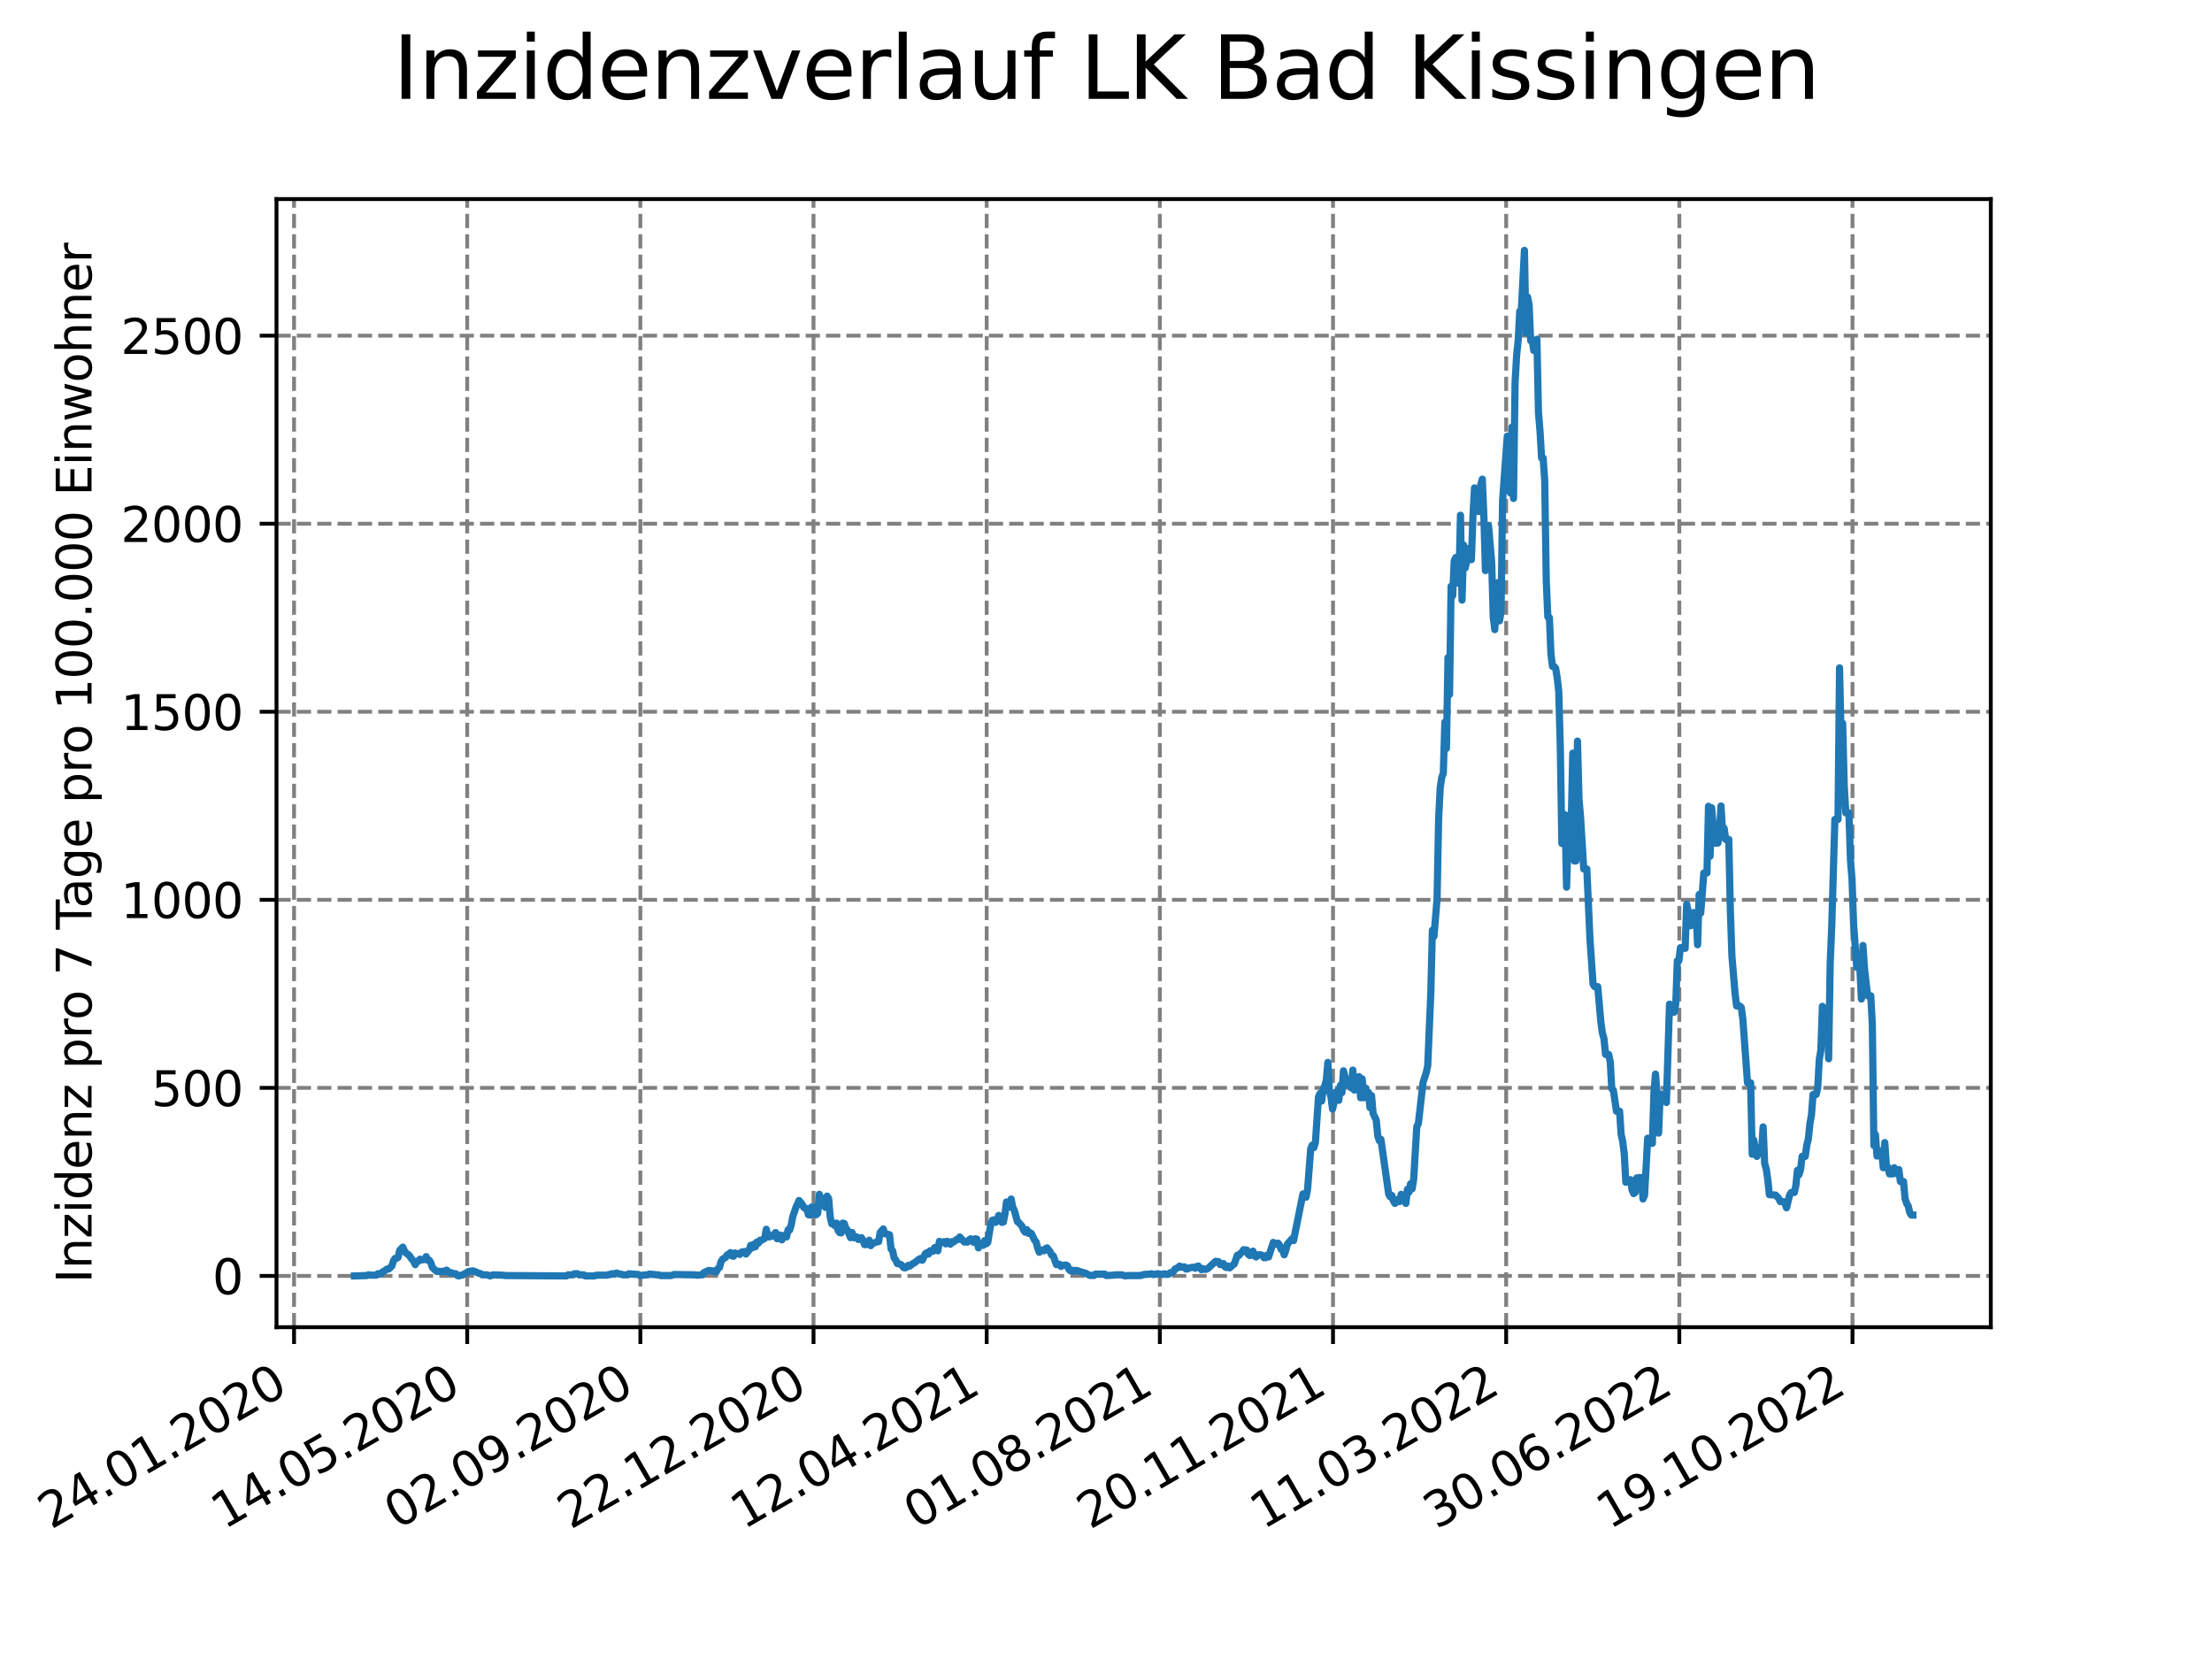 <?xml version="1.0" encoding="utf-8" standalone="no"?>
<!DOCTYPE svg PUBLIC "-//W3C//DTD SVG 1.1//EN"
  "http://www.w3.org/Graphics/SVG/1.1/DTD/svg11.dtd">
<svg xmlns:xlink="http://www.w3.org/1999/xlink" width="460.8pt" height="345.6pt" viewBox="0 0 460.8 345.6" xmlns="http://www.w3.org/2000/svg" version="1.1">
 <defs>
  <style type="text/css">*{stroke-linejoin: round; stroke-linecap: butt}</style>
 </defs>
 <g id="figure_1">
  <g id="patch_1">
   <path d="M 0 345.6 
L 460.8 345.6 
L 460.8 0 
L 0 0 
z
" style="fill: #ffffff"/>
  </g>
  <g id="axes_1">
   <g id="patch_2">
    <path d="M 57.6 276.48 
L 414.72 276.48 
L 414.72 41.472 
L 57.6 41.472 
z
" style="fill: #ffffff"/>
   </g>
   <g id="matplotlib.axis_1">
    <g id="xtick_1">
     <g id="line2d_1">
      <path d="M 61.253 276.48 
L 61.253 41.472 
" clip-path="url(#p455fd0318f)" style="fill: none; stroke-dasharray: 2.96,1.28; stroke-dashoffset: 0; stroke: #808080; stroke-width: 0.8"/>
     </g>
     <g id="line2d_2">
      <defs>
       <path id="m238f6c978f" d="M 0 0 
L 0 3.5 
" style="stroke: #000000; stroke-width: 0.8"/>
      </defs>
      <g>
       <use xlink:href="#m238f6c978f" x="61.253" y="276.48" style="stroke: #000000; stroke-width: 0.8"/>
      </g>
     </g>
     <g id="text_1">
      <!-- 24.01.2020 -->
      <g transform="translate(10.628 318.689) rotate(-30) scale(0.1 -0.1)">
       <defs>
        <path id="DejaVuSans-32" d="M 1228 531 
L 3431 531 
L 3431 0 
L 469 0 
L 469 531 
Q 828 903 1448 1529 
Q 2069 2156 2228 2338 
Q 2531 2678 2651 2914 
Q 2772 3150 2772 3378 
Q 2772 3750 2511 3984 
Q 2250 4219 1831 4219 
Q 1534 4219 1204 4116 
Q 875 4013 500 3803 
L 500 4441 
Q 881 4594 1212 4672 
Q 1544 4750 1819 4750 
Q 2544 4750 2975 4387 
Q 3406 4025 3406 3419 
Q 3406 3131 3298 2873 
Q 3191 2616 2906 2266 
Q 2828 2175 2409 1742 
Q 1991 1309 1228 531 
z
" transform="scale(0.016)"/>
        <path id="DejaVuSans-34" d="M 2419 4116 
L 825 1625 
L 2419 1625 
L 2419 4116 
z
M 2253 4666 
L 3047 4666 
L 3047 1625 
L 3713 1625 
L 3713 1100 
L 3047 1100 
L 3047 0 
L 2419 0 
L 2419 1100 
L 313 1100 
L 313 1709 
L 2253 4666 
z
" transform="scale(0.016)"/>
        <path id="DejaVuSans-2e" d="M 684 794 
L 1344 794 
L 1344 0 
L 684 0 
L 684 794 
z
" transform="scale(0.016)"/>
        <path id="DejaVuSans-30" d="M 2034 4250 
Q 1547 4250 1301 3770 
Q 1056 3291 1056 2328 
Q 1056 1369 1301 889 
Q 1547 409 2034 409 
Q 2525 409 2770 889 
Q 3016 1369 3016 2328 
Q 3016 3291 2770 3770 
Q 2525 4250 2034 4250 
z
M 2034 4750 
Q 2819 4750 3233 4129 
Q 3647 3509 3647 2328 
Q 3647 1150 3233 529 
Q 2819 -91 2034 -91 
Q 1250 -91 836 529 
Q 422 1150 422 2328 
Q 422 3509 836 4129 
Q 1250 4750 2034 4750 
z
" transform="scale(0.016)"/>
        <path id="DejaVuSans-31" d="M 794 531 
L 1825 531 
L 1825 4091 
L 703 3866 
L 703 4441 
L 1819 4666 
L 2450 4666 
L 2450 531 
L 3481 531 
L 3481 0 
L 794 0 
L 794 531 
z
" transform="scale(0.016)"/>
       </defs>
       <use xlink:href="#DejaVuSans-32"/>
       <use xlink:href="#DejaVuSans-34" x="63.623"/>
       <use xlink:href="#DejaVuSans-2e" x="127.246"/>
       <use xlink:href="#DejaVuSans-30" x="159.033"/>
       <use xlink:href="#DejaVuSans-31" x="222.656"/>
       <use xlink:href="#DejaVuSans-2e" x="286.279"/>
       <use xlink:href="#DejaVuSans-32" x="318.066"/>
       <use xlink:href="#DejaVuSans-30" x="381.689"/>
       <use xlink:href="#DejaVuSans-32" x="445.312"/>
       <use xlink:href="#DejaVuSans-30" x="508.936"/>
      </g>
     </g>
    </g>
    <g id="xtick_2">
     <g id="line2d_3">
      <path d="M 97.326 276.48 
L 97.326 41.472 
" clip-path="url(#p455fd0318f)" style="fill: none; stroke-dasharray: 2.96,1.28; stroke-dashoffset: 0; stroke: #808080; stroke-width: 0.8"/>
     </g>
     <g id="line2d_4">
      <g>
       <use xlink:href="#m238f6c978f" x="97.326" y="276.48" style="stroke: #000000; stroke-width: 0.8"/>
      </g>
     </g>
     <g id="text_2">
      <!-- 14.05.2020 -->
      <g transform="translate(46.701 318.689) rotate(-30) scale(0.1 -0.1)">
       <defs>
        <path id="DejaVuSans-35" d="M 691 4666 
L 3169 4666 
L 3169 4134 
L 1269 4134 
L 1269 2991 
Q 1406 3038 1543 3061 
Q 1681 3084 1819 3084 
Q 2600 3084 3056 2656 
Q 3513 2228 3513 1497 
Q 3513 744 3044 326 
Q 2575 -91 1722 -91 
Q 1428 -91 1123 -41 
Q 819 9 494 109 
L 494 744 
Q 775 591 1075 516 
Q 1375 441 1709 441 
Q 2250 441 2565 725 
Q 2881 1009 2881 1497 
Q 2881 1984 2565 2268 
Q 2250 2553 1709 2553 
Q 1456 2553 1204 2497 
Q 953 2441 691 2322 
L 691 4666 
z
" transform="scale(0.016)"/>
       </defs>
       <use xlink:href="#DejaVuSans-31"/>
       <use xlink:href="#DejaVuSans-34" x="63.623"/>
       <use xlink:href="#DejaVuSans-2e" x="127.246"/>
       <use xlink:href="#DejaVuSans-30" x="159.033"/>
       <use xlink:href="#DejaVuSans-35" x="222.656"/>
       <use xlink:href="#DejaVuSans-2e" x="286.279"/>
       <use xlink:href="#DejaVuSans-32" x="318.066"/>
       <use xlink:href="#DejaVuSans-30" x="381.689"/>
       <use xlink:href="#DejaVuSans-32" x="445.312"/>
       <use xlink:href="#DejaVuSans-30" x="508.936"/>
      </g>
     </g>
    </g>
    <g id="xtick_3">
     <g id="line2d_5">
      <path d="M 133.399 276.48 
L 133.399 41.472 
" clip-path="url(#p455fd0318f)" style="fill: none; stroke-dasharray: 2.96,1.28; stroke-dashoffset: 0; stroke: #808080; stroke-width: 0.8"/>
     </g>
     <g id="line2d_6">
      <g>
       <use xlink:href="#m238f6c978f" x="133.399" y="276.48" style="stroke: #000000; stroke-width: 0.8"/>
      </g>
     </g>
     <g id="text_3">
      <!-- 02.09.2020 -->
      <g transform="translate(82.774 318.689) rotate(-30) scale(0.1 -0.1)">
       <defs>
        <path id="DejaVuSans-39" d="M 703 97 
L 703 672 
Q 941 559 1184 500 
Q 1428 441 1663 441 
Q 2288 441 2617 861 
Q 2947 1281 2994 2138 
Q 2813 1869 2534 1725 
Q 2256 1581 1919 1581 
Q 1219 1581 811 2004 
Q 403 2428 403 3163 
Q 403 3881 828 4315 
Q 1253 4750 1959 4750 
Q 2769 4750 3195 4129 
Q 3622 3509 3622 2328 
Q 3622 1225 3098 567 
Q 2575 -91 1691 -91 
Q 1453 -91 1209 -44 
Q 966 3 703 97 
z
M 1959 2075 
Q 2384 2075 2632 2365 
Q 2881 2656 2881 3163 
Q 2881 3666 2632 3958 
Q 2384 4250 1959 4250 
Q 1534 4250 1286 3958 
Q 1038 3666 1038 3163 
Q 1038 2656 1286 2365 
Q 1534 2075 1959 2075 
z
" transform="scale(0.016)"/>
       </defs>
       <use xlink:href="#DejaVuSans-30"/>
       <use xlink:href="#DejaVuSans-32" x="63.623"/>
       <use xlink:href="#DejaVuSans-2e" x="127.246"/>
       <use xlink:href="#DejaVuSans-30" x="159.033"/>
       <use xlink:href="#DejaVuSans-39" x="222.656"/>
       <use xlink:href="#DejaVuSans-2e" x="286.279"/>
       <use xlink:href="#DejaVuSans-32" x="318.066"/>
       <use xlink:href="#DejaVuSans-30" x="381.689"/>
       <use xlink:href="#DejaVuSans-32" x="445.312"/>
       <use xlink:href="#DejaVuSans-30" x="508.936"/>
      </g>
     </g>
    </g>
    <g id="xtick_4">
     <g id="line2d_7">
      <path d="M 169.471 276.48 
L 169.471 41.472 
" clip-path="url(#p455fd0318f)" style="fill: none; stroke-dasharray: 2.96,1.28; stroke-dashoffset: 0; stroke: #808080; stroke-width: 0.8"/>
     </g>
     <g id="line2d_8">
      <g>
       <use xlink:href="#m238f6c978f" x="169.471" y="276.48" style="stroke: #000000; stroke-width: 0.8"/>
      </g>
     </g>
     <g id="text_4">
      <!-- 22.12.2020 -->
      <g transform="translate(118.846 318.689) rotate(-30) scale(0.1 -0.1)">
       <use xlink:href="#DejaVuSans-32"/>
       <use xlink:href="#DejaVuSans-32" x="63.623"/>
       <use xlink:href="#DejaVuSans-2e" x="127.246"/>
       <use xlink:href="#DejaVuSans-31" x="159.033"/>
       <use xlink:href="#DejaVuSans-32" x="222.656"/>
       <use xlink:href="#DejaVuSans-2e" x="286.279"/>
       <use xlink:href="#DejaVuSans-32" x="318.066"/>
       <use xlink:href="#DejaVuSans-30" x="381.689"/>
       <use xlink:href="#DejaVuSans-32" x="445.312"/>
       <use xlink:href="#DejaVuSans-30" x="508.936"/>
      </g>
     </g>
    </g>
    <g id="xtick_5">
     <g id="line2d_9">
      <path d="M 205.544 276.48 
L 205.544 41.472 
" clip-path="url(#p455fd0318f)" style="fill: none; stroke-dasharray: 2.96,1.28; stroke-dashoffset: 0; stroke: #808080; stroke-width: 0.8"/>
     </g>
     <g id="line2d_10">
      <g>
       <use xlink:href="#m238f6c978f" x="205.544" y="276.48" style="stroke: #000000; stroke-width: 0.8"/>
      </g>
     </g>
     <g id="text_5">
      <!-- 12.04.2021 -->
      <g transform="translate(154.919 318.689) rotate(-30) scale(0.1 -0.1)">
       <use xlink:href="#DejaVuSans-31"/>
       <use xlink:href="#DejaVuSans-32" x="63.623"/>
       <use xlink:href="#DejaVuSans-2e" x="127.246"/>
       <use xlink:href="#DejaVuSans-30" x="159.033"/>
       <use xlink:href="#DejaVuSans-34" x="222.656"/>
       <use xlink:href="#DejaVuSans-2e" x="286.279"/>
       <use xlink:href="#DejaVuSans-32" x="318.066"/>
       <use xlink:href="#DejaVuSans-30" x="381.689"/>
       <use xlink:href="#DejaVuSans-32" x="445.312"/>
       <use xlink:href="#DejaVuSans-31" x="508.936"/>
      </g>
     </g>
    </g>
    <g id="xtick_6">
     <g id="line2d_11">
      <path d="M 241.617 276.48 
L 241.617 41.472 
" clip-path="url(#p455fd0318f)" style="fill: none; stroke-dasharray: 2.96,1.28; stroke-dashoffset: 0; stroke: #808080; stroke-width: 0.8"/>
     </g>
     <g id="line2d_12">
      <g>
       <use xlink:href="#m238f6c978f" x="241.617" y="276.48" style="stroke: #000000; stroke-width: 0.8"/>
      </g>
     </g>
     <g id="text_6">
      <!-- 01.08.2021 -->
      <g transform="translate(190.992 318.689) rotate(-30) scale(0.1 -0.1)">
       <defs>
        <path id="DejaVuSans-38" d="M 2034 2216 
Q 1584 2216 1326 1975 
Q 1069 1734 1069 1313 
Q 1069 891 1326 650 
Q 1584 409 2034 409 
Q 2484 409 2743 651 
Q 3003 894 3003 1313 
Q 3003 1734 2745 1975 
Q 2488 2216 2034 2216 
z
M 1403 2484 
Q 997 2584 770 2862 
Q 544 3141 544 3541 
Q 544 4100 942 4425 
Q 1341 4750 2034 4750 
Q 2731 4750 3128 4425 
Q 3525 4100 3525 3541 
Q 3525 3141 3298 2862 
Q 3072 2584 2669 2484 
Q 3125 2378 3379 2068 
Q 3634 1759 3634 1313 
Q 3634 634 3220 271 
Q 2806 -91 2034 -91 
Q 1263 -91 848 271 
Q 434 634 434 1313 
Q 434 1759 690 2068 
Q 947 2378 1403 2484 
z
M 1172 3481 
Q 1172 3119 1398 2916 
Q 1625 2713 2034 2713 
Q 2441 2713 2670 2916 
Q 2900 3119 2900 3481 
Q 2900 3844 2670 4047 
Q 2441 4250 2034 4250 
Q 1625 4250 1398 4047 
Q 1172 3844 1172 3481 
z
" transform="scale(0.016)"/>
       </defs>
       <use xlink:href="#DejaVuSans-30"/>
       <use xlink:href="#DejaVuSans-31" x="63.623"/>
       <use xlink:href="#DejaVuSans-2e" x="127.246"/>
       <use xlink:href="#DejaVuSans-30" x="159.033"/>
       <use xlink:href="#DejaVuSans-38" x="222.656"/>
       <use xlink:href="#DejaVuSans-2e" x="286.279"/>
       <use xlink:href="#DejaVuSans-32" x="318.066"/>
       <use xlink:href="#DejaVuSans-30" x="381.689"/>
       <use xlink:href="#DejaVuSans-32" x="445.312"/>
       <use xlink:href="#DejaVuSans-31" x="508.936"/>
      </g>
     </g>
    </g>
    <g id="xtick_7">
     <g id="line2d_13">
      <path d="M 277.69 276.48 
L 277.69 41.472 
" clip-path="url(#p455fd0318f)" style="fill: none; stroke-dasharray: 2.96,1.28; stroke-dashoffset: 0; stroke: #808080; stroke-width: 0.8"/>
     </g>
     <g id="line2d_14">
      <g>
       <use xlink:href="#m238f6c978f" x="277.69" y="276.48" style="stroke: #000000; stroke-width: 0.8"/>
      </g>
     </g>
     <g id="text_7">
      <!-- 20.11.2021 -->
      <g transform="translate(227.064 318.689) rotate(-30) scale(0.1 -0.1)">
       <use xlink:href="#DejaVuSans-32"/>
       <use xlink:href="#DejaVuSans-30" x="63.623"/>
       <use xlink:href="#DejaVuSans-2e" x="127.246"/>
       <use xlink:href="#DejaVuSans-31" x="159.033"/>
       <use xlink:href="#DejaVuSans-31" x="222.656"/>
       <use xlink:href="#DejaVuSans-2e" x="286.279"/>
       <use xlink:href="#DejaVuSans-32" x="318.066"/>
       <use xlink:href="#DejaVuSans-30" x="381.689"/>
       <use xlink:href="#DejaVuSans-32" x="445.312"/>
       <use xlink:href="#DejaVuSans-31" x="508.936"/>
      </g>
     </g>
    </g>
    <g id="xtick_8">
     <g id="line2d_15">
      <path d="M 313.762 276.48 
L 313.762 41.472 
" clip-path="url(#p455fd0318f)" style="fill: none; stroke-dasharray: 2.96,1.28; stroke-dashoffset: 0; stroke: #808080; stroke-width: 0.8"/>
     </g>
     <g id="line2d_16">
      <g>
       <use xlink:href="#m238f6c978f" x="313.762" y="276.48" style="stroke: #000000; stroke-width: 0.8"/>
      </g>
     </g>
     <g id="text_8">
      <!-- 11.03.2022 -->
      <g transform="translate(263.137 318.689) rotate(-30) scale(0.1 -0.1)">
       <defs>
        <path id="DejaVuSans-33" d="M 2597 2516 
Q 3050 2419 3304 2112 
Q 3559 1806 3559 1356 
Q 3559 666 3084 287 
Q 2609 -91 1734 -91 
Q 1441 -91 1130 -33 
Q 819 25 488 141 
L 488 750 
Q 750 597 1062 519 
Q 1375 441 1716 441 
Q 2309 441 2620 675 
Q 2931 909 2931 1356 
Q 2931 1769 2642 2001 
Q 2353 2234 1838 2234 
L 1294 2234 
L 1294 2753 
L 1863 2753 
Q 2328 2753 2575 2939 
Q 2822 3125 2822 3475 
Q 2822 3834 2567 4026 
Q 2313 4219 1838 4219 
Q 1578 4219 1281 4162 
Q 984 4106 628 3988 
L 628 4550 
Q 988 4650 1302 4700 
Q 1616 4750 1894 4750 
Q 2613 4750 3031 4423 
Q 3450 4097 3450 3541 
Q 3450 3153 3228 2886 
Q 3006 2619 2597 2516 
z
" transform="scale(0.016)"/>
       </defs>
       <use xlink:href="#DejaVuSans-31"/>
       <use xlink:href="#DejaVuSans-31" x="63.623"/>
       <use xlink:href="#DejaVuSans-2e" x="127.246"/>
       <use xlink:href="#DejaVuSans-30" x="159.033"/>
       <use xlink:href="#DejaVuSans-33" x="222.656"/>
       <use xlink:href="#DejaVuSans-2e" x="286.279"/>
       <use xlink:href="#DejaVuSans-32" x="318.066"/>
       <use xlink:href="#DejaVuSans-30" x="381.689"/>
       <use xlink:href="#DejaVuSans-32" x="445.312"/>
       <use xlink:href="#DejaVuSans-32" x="508.936"/>
      </g>
     </g>
    </g>
    <g id="xtick_9">
     <g id="line2d_17">
      <path d="M 349.835 276.48 
L 349.835 41.472 
" clip-path="url(#p455fd0318f)" style="fill: none; stroke-dasharray: 2.96,1.28; stroke-dashoffset: 0; stroke: #808080; stroke-width: 0.8"/>
     </g>
     <g id="line2d_18">
      <g>
       <use xlink:href="#m238f6c978f" x="349.835" y="276.48" style="stroke: #000000; stroke-width: 0.8"/>
      </g>
     </g>
     <g id="text_9">
      <!-- 30.06.2022 -->
      <g transform="translate(299.21 318.689) rotate(-30) scale(0.1 -0.1)">
       <defs>
        <path id="DejaVuSans-36" d="M 2113 2584 
Q 1688 2584 1439 2293 
Q 1191 2003 1191 1497 
Q 1191 994 1439 701 
Q 1688 409 2113 409 
Q 2538 409 2786 701 
Q 3034 994 3034 1497 
Q 3034 2003 2786 2293 
Q 2538 2584 2113 2584 
z
M 3366 4563 
L 3366 3988 
Q 3128 4100 2886 4159 
Q 2644 4219 2406 4219 
Q 1781 4219 1451 3797 
Q 1122 3375 1075 2522 
Q 1259 2794 1537 2939 
Q 1816 3084 2150 3084 
Q 2853 3084 3261 2657 
Q 3669 2231 3669 1497 
Q 3669 778 3244 343 
Q 2819 -91 2113 -91 
Q 1303 -91 875 529 
Q 447 1150 447 2328 
Q 447 3434 972 4092 
Q 1497 4750 2381 4750 
Q 2619 4750 2861 4703 
Q 3103 4656 3366 4563 
z
" transform="scale(0.016)"/>
       </defs>
       <use xlink:href="#DejaVuSans-33"/>
       <use xlink:href="#DejaVuSans-30" x="63.623"/>
       <use xlink:href="#DejaVuSans-2e" x="127.246"/>
       <use xlink:href="#DejaVuSans-30" x="159.033"/>
       <use xlink:href="#DejaVuSans-36" x="222.656"/>
       <use xlink:href="#DejaVuSans-2e" x="286.279"/>
       <use xlink:href="#DejaVuSans-32" x="318.066"/>
       <use xlink:href="#DejaVuSans-30" x="381.689"/>
       <use xlink:href="#DejaVuSans-32" x="445.312"/>
       <use xlink:href="#DejaVuSans-32" x="508.936"/>
      </g>
     </g>
    </g>
    <g id="xtick_10">
     <g id="line2d_19">
      <path d="M 385.908 276.48 
L 385.908 41.472 
" clip-path="url(#p455fd0318f)" style="fill: none; stroke-dasharray: 2.96,1.28; stroke-dashoffset: 0; stroke: #808080; stroke-width: 0.8"/>
     </g>
     <g id="line2d_20">
      <g>
       <use xlink:href="#m238f6c978f" x="385.908" y="276.48" style="stroke: #000000; stroke-width: 0.8"/>
      </g>
     </g>
     <g id="text_10">
      <!-- 19.10.2022 -->
      <g transform="translate(335.283 318.689) rotate(-30) scale(0.1 -0.1)">
       <use xlink:href="#DejaVuSans-31"/>
       <use xlink:href="#DejaVuSans-39" x="63.623"/>
       <use xlink:href="#DejaVuSans-2e" x="127.246"/>
       <use xlink:href="#DejaVuSans-31" x="159.033"/>
       <use xlink:href="#DejaVuSans-30" x="222.656"/>
       <use xlink:href="#DejaVuSans-2e" x="286.279"/>
       <use xlink:href="#DejaVuSans-32" x="318.066"/>
       <use xlink:href="#DejaVuSans-30" x="381.689"/>
       <use xlink:href="#DejaVuSans-32" x="445.312"/>
       <use xlink:href="#DejaVuSans-32" x="508.936"/>
      </g>
     </g>
    </g>
   </g>
   <g id="matplotlib.axis_2">
    <g id="ytick_1">
     <g id="line2d_21">
      <path d="M 57.6 265.798 
L 414.72 265.798 
" clip-path="url(#p455fd0318f)" style="fill: none; stroke-dasharray: 2.96,1.28; stroke-dashoffset: 0; stroke: #808080; stroke-width: 0.8"/>
     </g>
     <g id="line2d_22">
      <defs>
       <path id="mfab8d29eee" d="M 0 0 
L -3.5 0 
" style="stroke: #000000; stroke-width: 0.8"/>
      </defs>
      <g>
       <use xlink:href="#mfab8d29eee" x="57.6" y="265.798" style="stroke: #000000; stroke-width: 0.8"/>
      </g>
     </g>
     <g id="text_11">
      <!-- 0 -->
      <g transform="translate(44.237 269.597) scale(0.1 -0.1)">
       <use xlink:href="#DejaVuSans-30"/>
      </g>
     </g>
    </g>
    <g id="ytick_2">
     <g id="line2d_23">
      <path d="M 57.6 226.623 
L 414.72 226.623 
" clip-path="url(#p455fd0318f)" style="fill: none; stroke-dasharray: 2.96,1.28; stroke-dashoffset: 0; stroke: #808080; stroke-width: 0.8"/>
     </g>
     <g id="line2d_24">
      <g>
       <use xlink:href="#mfab8d29eee" x="57.6" y="226.623" style="stroke: #000000; stroke-width: 0.8"/>
      </g>
     </g>
     <g id="text_12">
      <!-- 500 -->
      <g transform="translate(31.512 230.422) scale(0.1 -0.1)">
       <use xlink:href="#DejaVuSans-35"/>
       <use xlink:href="#DejaVuSans-30" x="63.623"/>
       <use xlink:href="#DejaVuSans-30" x="127.246"/>
      </g>
     </g>
    </g>
    <g id="ytick_3">
     <g id="line2d_25">
      <path d="M 57.6 187.448 
L 414.72 187.448 
" clip-path="url(#p455fd0318f)" style="fill: none; stroke-dasharray: 2.96,1.28; stroke-dashoffset: 0; stroke: #808080; stroke-width: 0.8"/>
     </g>
     <g id="line2d_26">
      <g>
       <use xlink:href="#mfab8d29eee" x="57.6" y="187.448" style="stroke: #000000; stroke-width: 0.8"/>
      </g>
     </g>
     <g id="text_13">
      <!-- 1000 -->
      <g transform="translate(25.15 191.247) scale(0.1 -0.1)">
       <use xlink:href="#DejaVuSans-31"/>
       <use xlink:href="#DejaVuSans-30" x="63.623"/>
       <use xlink:href="#DejaVuSans-30" x="127.246"/>
       <use xlink:href="#DejaVuSans-30" x="190.869"/>
      </g>
     </g>
    </g>
    <g id="ytick_4">
     <g id="line2d_27">
      <path d="M 57.6 148.273 
L 414.72 148.273 
" clip-path="url(#p455fd0318f)" style="fill: none; stroke-dasharray: 2.96,1.28; stroke-dashoffset: 0; stroke: #808080; stroke-width: 0.8"/>
     </g>
     <g id="line2d_28">
      <g>
       <use xlink:href="#mfab8d29eee" x="57.6" y="148.273" style="stroke: #000000; stroke-width: 0.8"/>
      </g>
     </g>
     <g id="text_14">
      <!-- 1500 -->
      <g transform="translate(25.15 152.072) scale(0.1 -0.1)">
       <use xlink:href="#DejaVuSans-31"/>
       <use xlink:href="#DejaVuSans-35" x="63.623"/>
       <use xlink:href="#DejaVuSans-30" x="127.246"/>
       <use xlink:href="#DejaVuSans-30" x="190.869"/>
      </g>
     </g>
    </g>
    <g id="ytick_5">
     <g id="line2d_29">
      <path d="M 57.6 109.098 
L 414.72 109.098 
" clip-path="url(#p455fd0318f)" style="fill: none; stroke-dasharray: 2.96,1.28; stroke-dashoffset: 0; stroke: #808080; stroke-width: 0.8"/>
     </g>
     <g id="line2d_30">
      <g>
       <use xlink:href="#mfab8d29eee" x="57.6" y="109.098" style="stroke: #000000; stroke-width: 0.8"/>
      </g>
     </g>
     <g id="text_15">
      <!-- 2000 -->
      <g transform="translate(25.15 112.897) scale(0.1 -0.1)">
       <use xlink:href="#DejaVuSans-32"/>
       <use xlink:href="#DejaVuSans-30" x="63.623"/>
       <use xlink:href="#DejaVuSans-30" x="127.246"/>
       <use xlink:href="#DejaVuSans-30" x="190.869"/>
      </g>
     </g>
    </g>
    <g id="ytick_6">
     <g id="line2d_31">
      <path d="M 57.6 69.923 
L 414.72 69.923 
" clip-path="url(#p455fd0318f)" style="fill: none; stroke-dasharray: 2.96,1.28; stroke-dashoffset: 0; stroke: #808080; stroke-width: 0.8"/>
     </g>
     <g id="line2d_32">
      <g>
       <use xlink:href="#mfab8d29eee" x="57.6" y="69.923" style="stroke: #000000; stroke-width: 0.8"/>
      </g>
     </g>
     <g id="text_16">
      <!-- 2500 -->
      <g transform="translate(25.15 73.722) scale(0.1 -0.1)">
       <use xlink:href="#DejaVuSans-32"/>
       <use xlink:href="#DejaVuSans-35" x="63.623"/>
       <use xlink:href="#DejaVuSans-30" x="127.246"/>
       <use xlink:href="#DejaVuSans-30" x="190.869"/>
      </g>
     </g>
    </g>
    <g id="text_17">
     <!-- Inzidenz pro 7 Tage pro 100.000 Einwohner -->
     <g transform="translate(19.07 267.301) rotate(-90) scale(0.1 -0.1)">
      <defs>
       <path id="DejaVuSans-49" d="M 628 4666 
L 1259 4666 
L 1259 0 
L 628 0 
L 628 4666 
z
" transform="scale(0.016)"/>
       <path id="DejaVuSans-6e" d="M 3513 2113 
L 3513 0 
L 2938 0 
L 2938 2094 
Q 2938 2591 2744 2837 
Q 2550 3084 2163 3084 
Q 1697 3084 1428 2787 
Q 1159 2491 1159 1978 
L 1159 0 
L 581 0 
L 581 3500 
L 1159 3500 
L 1159 2956 
Q 1366 3272 1645 3428 
Q 1925 3584 2291 3584 
Q 2894 3584 3203 3211 
Q 3513 2838 3513 2113 
z
" transform="scale(0.016)"/>
       <path id="DejaVuSans-7a" d="M 353 3500 
L 3084 3500 
L 3084 2975 
L 922 459 
L 3084 459 
L 3084 0 
L 275 0 
L 275 525 
L 2438 3041 
L 353 3041 
L 353 3500 
z
" transform="scale(0.016)"/>
       <path id="DejaVuSans-69" d="M 603 3500 
L 1178 3500 
L 1178 0 
L 603 0 
L 603 3500 
z
M 603 4863 
L 1178 4863 
L 1178 4134 
L 603 4134 
L 603 4863 
z
" transform="scale(0.016)"/>
       <path id="DejaVuSans-64" d="M 2906 2969 
L 2906 4863 
L 3481 4863 
L 3481 0 
L 2906 0 
L 2906 525 
Q 2725 213 2448 61 
Q 2172 -91 1784 -91 
Q 1150 -91 751 415 
Q 353 922 353 1747 
Q 353 2572 751 3078 
Q 1150 3584 1784 3584 
Q 2172 3584 2448 3432 
Q 2725 3281 2906 2969 
z
M 947 1747 
Q 947 1113 1208 752 
Q 1469 391 1925 391 
Q 2381 391 2643 752 
Q 2906 1113 2906 1747 
Q 2906 2381 2643 2742 
Q 2381 3103 1925 3103 
Q 1469 3103 1208 2742 
Q 947 2381 947 1747 
z
" transform="scale(0.016)"/>
       <path id="DejaVuSans-65" d="M 3597 1894 
L 3597 1613 
L 953 1613 
Q 991 1019 1311 708 
Q 1631 397 2203 397 
Q 2534 397 2845 478 
Q 3156 559 3463 722 
L 3463 178 
Q 3153 47 2828 -22 
Q 2503 -91 2169 -91 
Q 1331 -91 842 396 
Q 353 884 353 1716 
Q 353 2575 817 3079 
Q 1281 3584 2069 3584 
Q 2775 3584 3186 3129 
Q 3597 2675 3597 1894 
z
M 3022 2063 
Q 3016 2534 2758 2815 
Q 2500 3097 2075 3097 
Q 1594 3097 1305 2825 
Q 1016 2553 972 2059 
L 3022 2063 
z
" transform="scale(0.016)"/>
       <path id="DejaVuSans-20" transform="scale(0.016)"/>
       <path id="DejaVuSans-70" d="M 1159 525 
L 1159 -1331 
L 581 -1331 
L 581 3500 
L 1159 3500 
L 1159 2969 
Q 1341 3281 1617 3432 
Q 1894 3584 2278 3584 
Q 2916 3584 3314 3078 
Q 3713 2572 3713 1747 
Q 3713 922 3314 415 
Q 2916 -91 2278 -91 
Q 1894 -91 1617 61 
Q 1341 213 1159 525 
z
M 3116 1747 
Q 3116 2381 2855 2742 
Q 2594 3103 2138 3103 
Q 1681 3103 1420 2742 
Q 1159 2381 1159 1747 
Q 1159 1113 1420 752 
Q 1681 391 2138 391 
Q 2594 391 2855 752 
Q 3116 1113 3116 1747 
z
" transform="scale(0.016)"/>
       <path id="DejaVuSans-72" d="M 2631 2963 
Q 2534 3019 2420 3045 
Q 2306 3072 2169 3072 
Q 1681 3072 1420 2755 
Q 1159 2438 1159 1844 
L 1159 0 
L 581 0 
L 581 3500 
L 1159 3500 
L 1159 2956 
Q 1341 3275 1631 3429 
Q 1922 3584 2338 3584 
Q 2397 3584 2469 3576 
Q 2541 3569 2628 3553 
L 2631 2963 
z
" transform="scale(0.016)"/>
       <path id="DejaVuSans-6f" d="M 1959 3097 
Q 1497 3097 1228 2736 
Q 959 2375 959 1747 
Q 959 1119 1226 758 
Q 1494 397 1959 397 
Q 2419 397 2687 759 
Q 2956 1122 2956 1747 
Q 2956 2369 2687 2733 
Q 2419 3097 1959 3097 
z
M 1959 3584 
Q 2709 3584 3137 3096 
Q 3566 2609 3566 1747 
Q 3566 888 3137 398 
Q 2709 -91 1959 -91 
Q 1206 -91 779 398 
Q 353 888 353 1747 
Q 353 2609 779 3096 
Q 1206 3584 1959 3584 
z
" transform="scale(0.016)"/>
       <path id="DejaVuSans-37" d="M 525 4666 
L 3525 4666 
L 3525 4397 
L 1831 0 
L 1172 0 
L 2766 4134 
L 525 4134 
L 525 4666 
z
" transform="scale(0.016)"/>
       <path id="DejaVuSans-54" d="M -19 4666 
L 3928 4666 
L 3928 4134 
L 2272 4134 
L 2272 0 
L 1638 0 
L 1638 4134 
L -19 4134 
L -19 4666 
z
" transform="scale(0.016)"/>
       <path id="DejaVuSans-61" d="M 2194 1759 
Q 1497 1759 1228 1600 
Q 959 1441 959 1056 
Q 959 750 1161 570 
Q 1363 391 1709 391 
Q 2188 391 2477 730 
Q 2766 1069 2766 1631 
L 2766 1759 
L 2194 1759 
z
M 3341 1997 
L 3341 0 
L 2766 0 
L 2766 531 
Q 2569 213 2275 61 
Q 1981 -91 1556 -91 
Q 1019 -91 701 211 
Q 384 513 384 1019 
Q 384 1609 779 1909 
Q 1175 2209 1959 2209 
L 2766 2209 
L 2766 2266 
Q 2766 2663 2505 2880 
Q 2244 3097 1772 3097 
Q 1472 3097 1187 3025 
Q 903 2953 641 2809 
L 641 3341 
Q 956 3463 1253 3523 
Q 1550 3584 1831 3584 
Q 2591 3584 2966 3190 
Q 3341 2797 3341 1997 
z
" transform="scale(0.016)"/>
       <path id="DejaVuSans-67" d="M 2906 1791 
Q 2906 2416 2648 2759 
Q 2391 3103 1925 3103 
Q 1463 3103 1205 2759 
Q 947 2416 947 1791 
Q 947 1169 1205 825 
Q 1463 481 1925 481 
Q 2391 481 2648 825 
Q 2906 1169 2906 1791 
z
M 3481 434 
Q 3481 -459 3084 -895 
Q 2688 -1331 1869 -1331 
Q 1566 -1331 1297 -1286 
Q 1028 -1241 775 -1147 
L 775 -588 
Q 1028 -725 1275 -790 
Q 1522 -856 1778 -856 
Q 2344 -856 2625 -561 
Q 2906 -266 2906 331 
L 2906 616 
Q 2728 306 2450 153 
Q 2172 0 1784 0 
Q 1141 0 747 490 
Q 353 981 353 1791 
Q 353 2603 747 3093 
Q 1141 3584 1784 3584 
Q 2172 3584 2450 3431 
Q 2728 3278 2906 2969 
L 2906 3500 
L 3481 3500 
L 3481 434 
z
" transform="scale(0.016)"/>
       <path id="DejaVuSans-45" d="M 628 4666 
L 3578 4666 
L 3578 4134 
L 1259 4134 
L 1259 2753 
L 3481 2753 
L 3481 2222 
L 1259 2222 
L 1259 531 
L 3634 531 
L 3634 0 
L 628 0 
L 628 4666 
z
" transform="scale(0.016)"/>
       <path id="DejaVuSans-77" d="M 269 3500 
L 844 3500 
L 1563 769 
L 2278 3500 
L 2956 3500 
L 3675 769 
L 4391 3500 
L 4966 3500 
L 4050 0 
L 3372 0 
L 2619 2869 
L 1863 0 
L 1184 0 
L 269 3500 
z
" transform="scale(0.016)"/>
       <path id="DejaVuSans-68" d="M 3513 2113 
L 3513 0 
L 2938 0 
L 2938 2094 
Q 2938 2591 2744 2837 
Q 2550 3084 2163 3084 
Q 1697 3084 1428 2787 
Q 1159 2491 1159 1978 
L 1159 0 
L 581 0 
L 581 4863 
L 1159 4863 
L 1159 2956 
Q 1366 3272 1645 3428 
Q 1925 3584 2291 3584 
Q 2894 3584 3203 3211 
Q 3513 2838 3513 2113 
z
" transform="scale(0.016)"/>
      </defs>
      <use xlink:href="#DejaVuSans-49"/>
      <use xlink:href="#DejaVuSans-6e" x="29.492"/>
      <use xlink:href="#DejaVuSans-7a" x="92.871"/>
      <use xlink:href="#DejaVuSans-69" x="145.361"/>
      <use xlink:href="#DejaVuSans-64" x="173.145"/>
      <use xlink:href="#DejaVuSans-65" x="236.621"/>
      <use xlink:href="#DejaVuSans-6e" x="298.145"/>
      <use xlink:href="#DejaVuSans-7a" x="361.523"/>
      <use xlink:href="#DejaVuSans-20" x="414.014"/>
      <use xlink:href="#DejaVuSans-70" x="445.801"/>
      <use xlink:href="#DejaVuSans-72" x="509.277"/>
      <use xlink:href="#DejaVuSans-6f" x="548.141"/>
      <use xlink:href="#DejaVuSans-20" x="609.322"/>
      <use xlink:href="#DejaVuSans-37" x="641.109"/>
      <use xlink:href="#DejaVuSans-20" x="704.732"/>
      <use xlink:href="#DejaVuSans-54" x="736.52"/>
      <use xlink:href="#DejaVuSans-61" x="781.104"/>
      <use xlink:href="#DejaVuSans-67" x="842.383"/>
      <use xlink:href="#DejaVuSans-65" x="905.859"/>
      <use xlink:href="#DejaVuSans-20" x="967.383"/>
      <use xlink:href="#DejaVuSans-70" x="999.17"/>
      <use xlink:href="#DejaVuSans-72" x="1062.646"/>
      <use xlink:href="#DejaVuSans-6f" x="1101.51"/>
      <use xlink:href="#DejaVuSans-20" x="1162.691"/>
      <use xlink:href="#DejaVuSans-31" x="1194.479"/>
      <use xlink:href="#DejaVuSans-30" x="1258.102"/>
      <use xlink:href="#DejaVuSans-30" x="1321.725"/>
      <use xlink:href="#DejaVuSans-2e" x="1385.348"/>
      <use xlink:href="#DejaVuSans-30" x="1417.135"/>
      <use xlink:href="#DejaVuSans-30" x="1480.758"/>
      <use xlink:href="#DejaVuSans-30" x="1544.381"/>
      <use xlink:href="#DejaVuSans-20" x="1608.004"/>
      <use xlink:href="#DejaVuSans-45" x="1639.791"/>
      <use xlink:href="#DejaVuSans-69" x="1702.975"/>
      <use xlink:href="#DejaVuSans-6e" x="1730.758"/>
      <use xlink:href="#DejaVuSans-77" x="1794.137"/>
      <use xlink:href="#DejaVuSans-6f" x="1875.924"/>
      <use xlink:href="#DejaVuSans-68" x="1937.105"/>
      <use xlink:href="#DejaVuSans-6e" x="2000.484"/>
      <use xlink:href="#DejaVuSans-65" x="2063.863"/>
      <use xlink:href="#DejaVuSans-72" x="2125.387"/>
     </g>
    </g>
   </g>
   <g id="line2d_33">
    <path d="M 73.833 265.798 
L 76.433 265.722 
L 76.758 265.57 
L 77.408 265.646 
L 78.382 265.646 
L 78.707 265.342 
L 79.357 265.342 
L 79.682 264.963 
L 80.007 264.811 
L 80.657 264.356 
L 80.982 264.356 
L 81.632 263.749 
L 81.957 262.686 
L 82.282 262.155 
L 82.607 262.155 
L 82.932 261.927 
L 83.257 260.485 
L 83.907 259.802 
L 84.232 260.561 
L 84.557 261.016 
L 85.207 261.472 
L 85.857 262.383 
L 86.182 262.762 
L 86.507 263.445 
L 86.832 262.762 
L 87.157 262.762 
L 87.482 262.307 
L 87.807 262.458 
L 88.457 262.383 
L 88.782 261.775 
L 89.107 262.534 
L 89.432 262.534 
L 89.757 263.066 
L 90.082 264.052 
L 90.732 264.659 
L 91.057 264.887 
L 91.382 264.811 
L 91.707 264.887 
L 92.357 264.811 
L 92.682 264.887 
L 93.007 264.584 
L 93.656 265.115 
L 93.981 265.115 
L 94.631 265.342 
L 94.956 265.342 
L 95.281 265.722 
L 95.606 265.798 
L 95.931 265.646 
L 96.256 265.646 
L 97.231 265.115 
L 97.556 264.887 
L 98.531 264.735 
L 99.831 265.267 
L 100.156 265.342 
L 100.481 265.57 
L 101.456 265.57 
L 102.106 265.798 
L 102.756 265.57 
L 104.706 265.646 
L 105.356 265.722 
L 118.03 265.798 
L 118.355 265.57 
L 119.33 265.57 
L 119.655 265.342 
L 120.305 265.342 
L 120.63 265.57 
L 121.605 265.57 
L 121.93 265.798 
L 123.88 265.798 
L 124.205 265.646 
L 126.479 265.646 
L 126.804 265.494 
L 127.129 265.494 
L 127.454 265.342 
L 128.104 265.342 
L 128.429 265.191 
L 129.079 265.418 
L 129.404 265.418 
L 129.729 265.57 
L 130.704 265.57 
L 131.029 265.342 
L 131.679 265.418 
L 132.979 265.494 
L 133.304 265.722 
L 133.954 265.646 
L 134.604 265.57 
L 134.929 265.57 
L 135.254 265.418 
L 136.229 265.494 
L 136.879 265.57 
L 137.204 265.57 
L 137.529 265.722 
L 139.804 265.722 
L 140.454 265.494 
L 144.678 265.57 
L 145.328 265.646 
L 145.978 265.57 
L 146.303 265.57 
L 146.628 265.115 
L 147.603 264.659 
L 148.253 264.735 
L 148.578 264.735 
L 148.903 264.963 
L 149.228 264.963 
L 149.553 264.28 
L 149.878 264.052 
L 150.203 262.838 
L 150.528 262.307 
L 151.178 261.927 
L 151.503 261.396 
L 151.828 261.32 
L 152.153 260.941 
L 152.478 261.624 
L 152.803 261.7 
L 153.128 261.016 
L 153.453 261.168 
L 153.778 261.168 
L 154.103 261.32 
L 154.428 260.865 
L 155.078 260.713 
L 155.403 261.244 
L 156.053 260.409 
L 156.378 259.423 
L 156.703 259.954 
L 157.027 259.195 
L 157.352 259.726 
L 157.677 258.74 
L 158.002 258.967 
L 158.327 258.36 
L 158.652 258.36 
L 159.302 257.981 
L 159.627 256.083 
L 159.952 257.449 
L 160.277 257.677 
L 160.602 257.374 
L 160.927 257.525 
L 161.577 256.766 
L 161.902 258.057 
L 162.227 257.449 
L 162.552 257.298 
L 162.877 258.284 
L 163.202 257.449 
L 163.527 257.298 
L 163.852 257.677 
L 164.177 256.159 
L 164.502 256.235 
L 164.827 255.173 
L 165.152 253.427 
L 165.802 251.53 
L 166.452 250.088 
L 167.102 250.847 
L 167.427 251.53 
L 167.752 251.757 
L 168.077 251.757 
L 168.402 253.048 
L 168.727 253.123 
L 169.052 251.454 
L 169.377 251.454 
L 169.702 251.757 
L 170.027 253.048 
L 170.352 252.744 
L 170.677 248.797 
L 171.002 249.632 
L 171.327 251.15 
L 171.652 250.998 
L 171.977 251.53 
L 172.302 249.177 
L 172.627 249.708 
L 172.951 253.579 
L 173.276 254.945 
L 173.601 255.021 
L 173.926 255.324 
L 174.251 254.793 
L 174.576 256.311 
L 174.901 256.766 
L 175.226 256.842 
L 175.551 254.793 
L 175.876 254.869 
L 176.201 255.856 
L 176.526 256.235 
L 177.176 257.829 
L 177.501 256.766 
L 177.826 257.829 
L 178.151 257.829 
L 178.476 257.677 
L 178.801 258.208 
L 179.126 258.132 
L 179.451 257.829 
L 179.776 258.36 
L 180.101 259.271 
L 180.426 259.271 
L 180.751 259.119 
L 181.076 258.36 
L 181.401 259.499 
L 181.726 258.967 
L 182.051 258.967 
L 182.701 258.664 
L 183.026 258.664 
L 183.351 256.766 
L 184.001 256.007 
L 184.326 256.994 
L 185.301 257.222 
L 185.626 260.182 
L 185.951 260.561 
L 186.276 262.079 
L 186.601 262.458 
L 186.926 263.217 
L 187.576 263.369 
L 187.901 263.597 
L 188.226 264.052 
L 188.55 264.128 
L 188.875 263.976 
L 189.2 263.597 
L 189.525 263.749 
L 190.175 263.217 
L 190.5 263.066 
L 191.475 262.307 
L 191.8 262.155 
L 192.125 262.534 
L 192.775 261.168 
L 193.1 260.941 
L 193.425 261.244 
L 193.75 260.561 
L 194.075 260.713 
L 194.4 260.637 
L 194.725 259.878 
L 195.05 260.409 
L 195.375 260.561 
L 195.7 258.588 
L 196.025 258.891 
L 196.675 258.664 
L 197 259.119 
L 197.325 258.588 
L 197.65 258.816 
L 197.975 259.195 
L 198.3 258.664 
L 198.625 258.74 
L 199.275 258.208 
L 199.6 258.208 
L 199.925 257.677 
L 200.9 258.74 
L 201.55 258.74 
L 201.875 258.284 
L 202.2 258.057 
L 202.85 258.816 
L 203.175 258.057 
L 203.5 258.132 
L 203.825 259.954 
L 204.15 259.043 
L 204.799 259.423 
L 205.124 258.436 
L 205.449 259.119 
L 205.774 258.816 
L 206.424 254.869 
L 206.749 254.186 
L 207.074 254.11 
L 207.399 254.641 
L 207.724 254.11 
L 208.049 253.199 
L 208.374 254.262 
L 208.699 254.641 
L 209.024 254.565 
L 209.349 252.896 
L 209.674 250.391 
L 209.999 250.619 
L 210.324 251.454 
L 210.649 249.784 
L 210.974 251.53 
L 211.299 252.137 
L 211.949 254.49 
L 212.274 254.717 
L 212.924 255.476 
L 213.249 256.311 
L 213.574 256.69 
L 213.899 256.159 
L 214.224 256.918 
L 214.549 256.766 
L 214.874 256.994 
L 215.524 258.36 
L 215.849 258.74 
L 216.174 260.03 
L 216.499 260.865 
L 216.824 260.485 
L 217.149 260.409 
L 217.474 260.561 
L 217.799 260.106 
L 218.124 259.954 
L 218.774 260.789 
L 219.099 261.472 
L 219.424 261.624 
L 220.074 263.445 
L 220.723 263.369 
L 221.048 263.825 
L 221.373 263.597 
L 222.023 263.521 
L 222.348 263.673 
L 222.673 264.432 
L 222.998 264.735 
L 223.323 264.584 
L 223.648 264.811 
L 223.973 264.659 
L 224.298 264.659 
L 224.948 264.887 
L 226.248 265.267 
L 226.898 265.646 
L 227.223 265.722 
L 227.548 265.646 
L 227.873 265.722 
L 228.198 265.418 
L 230.148 265.418 
L 230.473 265.722 
L 231.773 265.646 
L 232.423 265.57 
L 233.723 265.57 
L 234.373 265.798 
L 235.023 265.722 
L 237.622 265.722 
L 238.272 265.494 
L 239.572 265.418 
L 239.897 265.342 
L 240.222 265.494 
L 241.197 265.342 
L 242.172 265.494 
L 242.497 265.342 
L 243.147 265.494 
L 243.472 265.418 
L 243.797 265.115 
L 244.122 265.115 
L 244.447 264.887 
L 244.772 264.356 
L 245.422 264.052 
L 245.747 263.749 
L 246.072 263.976 
L 246.722 263.9 
L 247.047 264.356 
L 247.372 264.356 
L 247.697 264.128 
L 248.672 263.976 
L 248.997 264.204 
L 249.322 263.825 
L 249.647 263.749 
L 250.297 264.508 
L 250.622 264.28 
L 250.947 264.432 
L 251.272 264.432 
L 251.597 264.28 
L 252.246 263.673 
L 253.221 262.762 
L 253.871 262.838 
L 254.196 263.445 
L 254.846 263.217 
L 255.171 263.9 
L 255.496 264.052 
L 255.821 263.749 
L 256.146 264.128 
L 257.121 263.293 
L 257.771 261.472 
L 258.096 261.548 
L 258.421 261.092 
L 258.746 260.865 
L 259.071 260.333 
L 259.721 260.409 
L 260.046 261.32 
L 260.371 261.548 
L 260.696 261.472 
L 261.021 260.637 
L 261.346 261.624 
L 261.671 261.851 
L 261.996 261.396 
L 262.646 261.396 
L 262.971 261.548 
L 263.296 262.003 
L 263.621 262.003 
L 263.946 261.472 
L 264.271 261.851 
L 265.246 258.816 
L 265.896 259.195 
L 266.221 258.967 
L 266.546 259.347 
L 266.871 260.258 
L 267.196 260.333 
L 267.521 261.396 
L 267.846 260.485 
L 268.17 259.195 
L 269.145 258.057 
L 269.47 258.436 
L 271.42 248.722 
L 271.745 248.797 
L 272.07 249.405 
L 272.395 247.735 
L 273.045 239.311 
L 273.37 238.552 
L 273.695 239.083 
L 274.02 238.02 
L 274.67 228.458 
L 274.995 227.775 
L 275.32 229.368 
L 275.645 226.864 
L 275.97 226.257 
L 276.295 224.966 
L 276.62 221.324 
L 276.945 227.319 
L 277.27 228.534 
L 277.595 231.038 
L 278.245 228.23 
L 278.57 227.319 
L 278.895 229.217 
L 279.22 226.105 
L 279.545 227.623 
L 279.87 223.069 
L 280.52 225.725 
L 280.845 225.953 
L 281.17 225.042 
L 281.495 226.636 
L 281.82 222.917 
L 282.145 227.092 
L 282.47 225.194 
L 282.795 225.422 
L 283.12 224.283 
L 283.445 228.685 
L 283.769 224.739 
L 284.094 228.685 
L 284.419 226.636 
L 284.744 228.078 
L 285.069 227.547 
L 285.394 230.734 
L 285.719 228.23 
L 286.044 231.949 
L 286.694 233.315 
L 287.019 236.654 
L 287.344 237.641 
L 287.669 237.337 
L 289.294 248.797 
L 289.619 249.329 
L 289.944 249.025 
L 290.269 250.164 
L 290.594 250.695 
L 290.919 250.391 
L 291.244 249.86 
L 291.569 250.315 
L 291.894 248.797 
L 292.544 249.48 
L 292.869 250.695 
L 293.194 247.735 
L 293.519 248.342 
L 293.844 246.596 
L 294.169 247.659 
L 294.494 245.686 
L 295.144 234.681 
L 295.469 234.074 
L 296.444 225.498 
L 297.094 223.524 
L 297.419 222.007 
L 298.069 206.752 
L 298.394 193.774 
L 298.719 195.064 
L 299.369 187.247 
L 299.693 170.626 
L 300.018 164.099 
L 300.343 161.974 
L 300.668 161.063 
L 300.993 150.438 
L 301.318 155.902 
L 301.643 137.004 
L 301.968 144.67 
L 302.293 122.129 
L 302.618 124.102 
L 302.943 116.816 
L 303.268 116.133 
L 303.593 116.285 
L 303.918 121.522 
L 304.243 107.33 
L 304.568 125.013 
L 304.893 113.553 
L 305.218 118.334 
L 306.193 114.16 
L 306.518 116.589 
L 306.843 107.557 
L 307.168 101.638 
L 307.493 102.396 
L 307.818 106.495 
L 308.143 106.571 
L 308.468 100.954 
L 308.793 99.816 
L 309.118 107.557 
L 309.443 118.866 
L 309.768 115.147 
L 310.093 109.531 
L 310.743 117.12 
L 311.068 128.504 
L 311.393 131.161 
L 311.718 125.089 
L 312.043 121.37 
L 312.368 129.339 
L 312.693 127.518 
L 313.018 104.218 
L 313.993 90.86 
L 314.318 93.669 
L 314.643 102.7 
L 314.968 88.963 
L 315.293 103.838 
L 315.617 79.78 
L 315.942 74.012 
L 316.267 70.9 
L 316.592 64.829 
L 316.917 64.829 
L 317.567 52.154 
L 317.892 69.382 
L 318.217 61.869 
L 318.542 63.538 
L 318.867 70.976 
L 319.192 70.976 
L 319.517 73.025 
L 320.167 70.672 
L 320.492 85.927 
L 320.817 89.874 
L 321.142 95.414 
L 321.467 95.414 
L 321.792 100.044 
L 322.117 121.067 
L 322.442 128.504 
L 322.767 128.656 
L 323.092 136.246 
L 323.417 138.826 
L 323.742 138.826 
L 324.067 139.205 
L 324.392 141.179 
L 324.717 144.063 
L 325.042 155.826 
L 325.367 175.711 
L 325.692 169.715 
L 326.017 169.715 
L 326.342 184.818 
L 326.667 174.421 
L 326.992 177.76 
L 327.317 171.309 
L 327.642 156.889 
L 327.967 179.354 
L 328.292 179.354 
L 328.617 154.384 
L 328.942 166.603 
L 329.267 170.322 
L 329.917 181.023 
L 330.567 181.023 
L 331.217 195.595 
L 331.866 205.006 
L 332.191 205.537 
L 332.841 205.537 
L 333.491 212.975 
L 333.816 215.252 
L 334.141 216.39 
L 334.466 219.654 
L 335.116 219.654 
L 335.441 221.172 
L 335.766 226.788 
L 336.091 227.092 
L 336.741 231.493 
L 337.391 231.493 
L 337.716 236.351 
L 338.041 237.793 
L 338.366 240.373 
L 338.691 246.293 
L 339.016 245.762 
L 339.666 245.762 
L 339.991 247.887 
L 340.316 248.646 
L 340.641 248.418 
L 340.966 245.382 
L 341.616 245.306 
L 341.941 245.306 
L 342.266 249.784 
L 342.591 249.025 
L 343.241 237.11 
L 343.566 238.172 
L 344.216 238.172 
L 344.541 227.623 
L 344.866 223.752 
L 345.191 227.85 
L 345.516 236.047 
L 345.841 227.926 
L 346.491 227.926 
L 346.816 228.458 
L 347.141 229.672 
L 347.79 209.18 
L 348.115 210.926 
L 348.765 210.85 
L 349.09 209.18 
L 349.415 200.149 
L 349.74 200.149 
L 350.065 197.417 
L 351.04 197.568 
L 351.365 188.385 
L 351.69 189.903 
L 352.015 192.863 
L 352.34 192.787 
L 352.665 190.131 
L 353.315 190.131 
L 353.64 196.81 
L 353.965 186.336 
L 354.29 190.207 
L 354.94 181.858 
L 355.59 181.858 
L 355.915 167.97 
L 356.24 178.367 
L 356.565 168.273 
L 357.215 175.635 
L 357.865 175.635 
L 358.19 173.738 
L 358.515 167.894 
L 358.84 173.13 
L 359.165 172.523 
L 359.49 174.876 
L 360.14 174.876 
L 360.465 189.675 
L 360.79 199.162 
L 361.44 206.904 
L 361.765 209.56 
L 362.415 209.56 
L 362.74 209.863 
L 363.065 212.292 
L 364.039 225.574 
L 364.689 225.574 
L 365.014 240.449 
L 365.339 237.489 
L 365.989 240.904 
L 366.314 239.994 
L 366.964 239.994 
L 367.289 234.757 
L 367.614 242.422 
L 367.939 243.485 
L 368.264 245.762 
L 368.589 248.873 
L 369.889 248.949 
L 370.539 249.632 
L 370.864 250.315 
L 371.514 250.315 
L 371.839 250.695 
L 372.164 251.606 
L 372.814 248.949 
L 373.139 248.418 
L 373.789 248.418 
L 374.114 246.976 
L 374.439 243.788 
L 374.764 244.699 
L 375.089 243.637 
L 375.414 240.904 
L 376.064 240.904 
L 376.389 238.552 
L 376.714 237.261 
L 377.039 234.074 
L 377.364 232.252 
L 377.689 228.002 
L 378.339 228.002 
L 378.664 226.636 
L 378.989 220.716 
L 379.313 218.819 
L 379.638 209.636 
L 379.963 210.471 
L 380.613 210.471 
L 380.938 220.565 
L 381.263 200.604 
L 381.588 192.863 
L 382.238 170.702 
L 382.888 170.702 
L 383.213 139.13 
L 383.538 153.777 
L 383.863 150.666 
L 384.188 163.719 
L 384.513 169.336 
L 385.163 169.336 
L 385.488 179.202 
L 385.813 183.224 
L 386.138 192.484 
L 386.788 201.515 
L 387.438 201.515 
L 387.763 208.118 
L 388.088 196.961 
L 388.413 201.819 
L 389.063 207.435 
L 389.713 207.435 
L 390.038 213.355 
L 390.363 238.628 
L 390.688 236.351 
L 391.013 240.828 
L 391.338 239.766 
L 391.988 239.766 
L 392.313 243.257 
L 392.638 238.02 
L 392.963 242.802 
L 393.288 243.181 
L 393.613 244.547 
L 394.263 244.547 
L 394.588 243.257 
L 394.912 244.471 
L 395.237 244.471 
L 395.562 243.637 
L 395.887 246.141 
L 396.537 246.141 
L 396.862 249.708 
L 397.187 250.695 
L 397.512 251.226 
L 397.837 252.592 
L 398.162 253.123 
L 398.487 253.123 
L 398.487 253.123 
" clip-path="url(#p455fd0318f)" style="fill: none; stroke: #1f77b4; stroke-width: 1.5; stroke-linecap: square"/>
   </g>
   <g id="patch_3">
    <path d="M 57.6 276.48 
L 57.6 41.472 
" style="fill: none; stroke: #000000; stroke-width: 0.8; stroke-linejoin: miter; stroke-linecap: square"/>
   </g>
   <g id="patch_4">
    <path d="M 414.72 276.48 
L 414.72 41.472 
" style="fill: none; stroke: #000000; stroke-width: 0.8; stroke-linejoin: miter; stroke-linecap: square"/>
   </g>
   <g id="patch_5">
    <path d="M 57.6 276.48 
L 414.72 276.48 
" style="fill: none; stroke: #000000; stroke-width: 0.8; stroke-linejoin: miter; stroke-linecap: square"/>
   </g>
   <g id="patch_6">
    <path d="M 57.6 41.472 
L 414.72 41.472 
" style="fill: none; stroke: #000000; stroke-width: 0.8; stroke-linejoin: miter; stroke-linecap: square"/>
   </g>
  </g>
  <g id="text_18">
   <!-- Inzidenzverlauf LK Bad Kissingen -->
   <g transform="translate(81.847 20.589) scale(0.18 -0.18)">
    <defs>
     <path id="DejaVuSans-76" d="M 191 3500 
L 800 3500 
L 1894 563 
L 2988 3500 
L 3597 3500 
L 2284 0 
L 1503 0 
L 191 3500 
z
" transform="scale(0.016)"/>
     <path id="DejaVuSans-6c" d="M 603 4863 
L 1178 4863 
L 1178 0 
L 603 0 
L 603 4863 
z
" transform="scale(0.016)"/>
     <path id="DejaVuSans-75" d="M 544 1381 
L 544 3500 
L 1119 3500 
L 1119 1403 
Q 1119 906 1312 657 
Q 1506 409 1894 409 
Q 2359 409 2629 706 
Q 2900 1003 2900 1516 
L 2900 3500 
L 3475 3500 
L 3475 0 
L 2900 0 
L 2900 538 
Q 2691 219 2414 64 
Q 2138 -91 1772 -91 
Q 1169 -91 856 284 
Q 544 659 544 1381 
z
M 1991 3584 
L 1991 3584 
z
" transform="scale(0.016)"/>
     <path id="DejaVuSans-66" d="M 2375 4863 
L 2375 4384 
L 1825 4384 
Q 1516 4384 1395 4259 
Q 1275 4134 1275 3809 
L 1275 3500 
L 2222 3500 
L 2222 3053 
L 1275 3053 
L 1275 0 
L 697 0 
L 697 3053 
L 147 3053 
L 147 3500 
L 697 3500 
L 697 3744 
Q 697 4328 969 4595 
Q 1241 4863 1831 4863 
L 2375 4863 
z
" transform="scale(0.016)"/>
     <path id="DejaVuSans-4c" d="M 628 4666 
L 1259 4666 
L 1259 531 
L 3531 531 
L 3531 0 
L 628 0 
L 628 4666 
z
" transform="scale(0.016)"/>
     <path id="DejaVuSans-4b" d="M 628 4666 
L 1259 4666 
L 1259 2694 
L 3353 4666 
L 4166 4666 
L 1850 2491 
L 4331 0 
L 3500 0 
L 1259 2247 
L 1259 0 
L 628 0 
L 628 4666 
z
" transform="scale(0.016)"/>
     <path id="DejaVuSans-42" d="M 1259 2228 
L 1259 519 
L 2272 519 
Q 2781 519 3026 730 
Q 3272 941 3272 1375 
Q 3272 1813 3026 2020 
Q 2781 2228 2272 2228 
L 1259 2228 
z
M 1259 4147 
L 1259 2741 
L 2194 2741 
Q 2656 2741 2882 2914 
Q 3109 3088 3109 3444 
Q 3109 3797 2882 3972 
Q 2656 4147 2194 4147 
L 1259 4147 
z
M 628 4666 
L 2241 4666 
Q 2963 4666 3353 4366 
Q 3744 4066 3744 3513 
Q 3744 3084 3544 2831 
Q 3344 2578 2956 2516 
Q 3422 2416 3680 2098 
Q 3938 1781 3938 1306 
Q 3938 681 3513 340 
Q 3088 0 2303 0 
L 628 0 
L 628 4666 
z
" transform="scale(0.016)"/>
     <path id="DejaVuSans-73" d="M 2834 3397 
L 2834 2853 
Q 2591 2978 2328 3040 
Q 2066 3103 1784 3103 
Q 1356 3103 1142 2972 
Q 928 2841 928 2578 
Q 928 2378 1081 2264 
Q 1234 2150 1697 2047 
L 1894 2003 
Q 2506 1872 2764 1633 
Q 3022 1394 3022 966 
Q 3022 478 2636 193 
Q 2250 -91 1575 -91 
Q 1294 -91 989 -36 
Q 684 19 347 128 
L 347 722 
Q 666 556 975 473 
Q 1284 391 1588 391 
Q 1994 391 2212 530 
Q 2431 669 2431 922 
Q 2431 1156 2273 1281 
Q 2116 1406 1581 1522 
L 1381 1569 
Q 847 1681 609 1914 
Q 372 2147 372 2553 
Q 372 3047 722 3315 
Q 1072 3584 1716 3584 
Q 2034 3584 2315 3537 
Q 2597 3491 2834 3397 
z
" transform="scale(0.016)"/>
    </defs>
    <use xlink:href="#DejaVuSans-49"/>
    <use xlink:href="#DejaVuSans-6e" x="29.492"/>
    <use xlink:href="#DejaVuSans-7a" x="92.871"/>
    <use xlink:href="#DejaVuSans-69" x="145.361"/>
    <use xlink:href="#DejaVuSans-64" x="173.145"/>
    <use xlink:href="#DejaVuSans-65" x="236.621"/>
    <use xlink:href="#DejaVuSans-6e" x="298.145"/>
    <use xlink:href="#DejaVuSans-7a" x="361.523"/>
    <use xlink:href="#DejaVuSans-76" x="414.014"/>
    <use xlink:href="#DejaVuSans-65" x="473.193"/>
    <use xlink:href="#DejaVuSans-72" x="534.717"/>
    <use xlink:href="#DejaVuSans-6c" x="575.83"/>
    <use xlink:href="#DejaVuSans-61" x="603.613"/>
    <use xlink:href="#DejaVuSans-75" x="664.893"/>
    <use xlink:href="#DejaVuSans-66" x="728.271"/>
    <use xlink:href="#DejaVuSans-20" x="763.477"/>
    <use xlink:href="#DejaVuSans-4c" x="795.264"/>
    <use xlink:href="#DejaVuSans-4b" x="850.977"/>
    <use xlink:href="#DejaVuSans-20" x="916.553"/>
    <use xlink:href="#DejaVuSans-42" x="948.34"/>
    <use xlink:href="#DejaVuSans-61" x="1016.943"/>
    <use xlink:href="#DejaVuSans-64" x="1078.223"/>
    <use xlink:href="#DejaVuSans-20" x="1141.699"/>
    <use xlink:href="#DejaVuSans-4b" x="1173.486"/>
    <use xlink:href="#DejaVuSans-69" x="1239.062"/>
    <use xlink:href="#DejaVuSans-73" x="1266.846"/>
    <use xlink:href="#DejaVuSans-73" x="1318.945"/>
    <use xlink:href="#DejaVuSans-69" x="1371.045"/>
    <use xlink:href="#DejaVuSans-6e" x="1398.828"/>
    <use xlink:href="#DejaVuSans-67" x="1462.207"/>
    <use xlink:href="#DejaVuSans-65" x="1525.684"/>
    <use xlink:href="#DejaVuSans-6e" x="1587.207"/>
   </g>
  </g>
 </g>
 <defs>
  <clipPath id="p455fd0318f">
   <rect x="57.6" y="41.472" width="357.12" height="235.008"/>
  </clipPath>
 </defs>
</svg>
